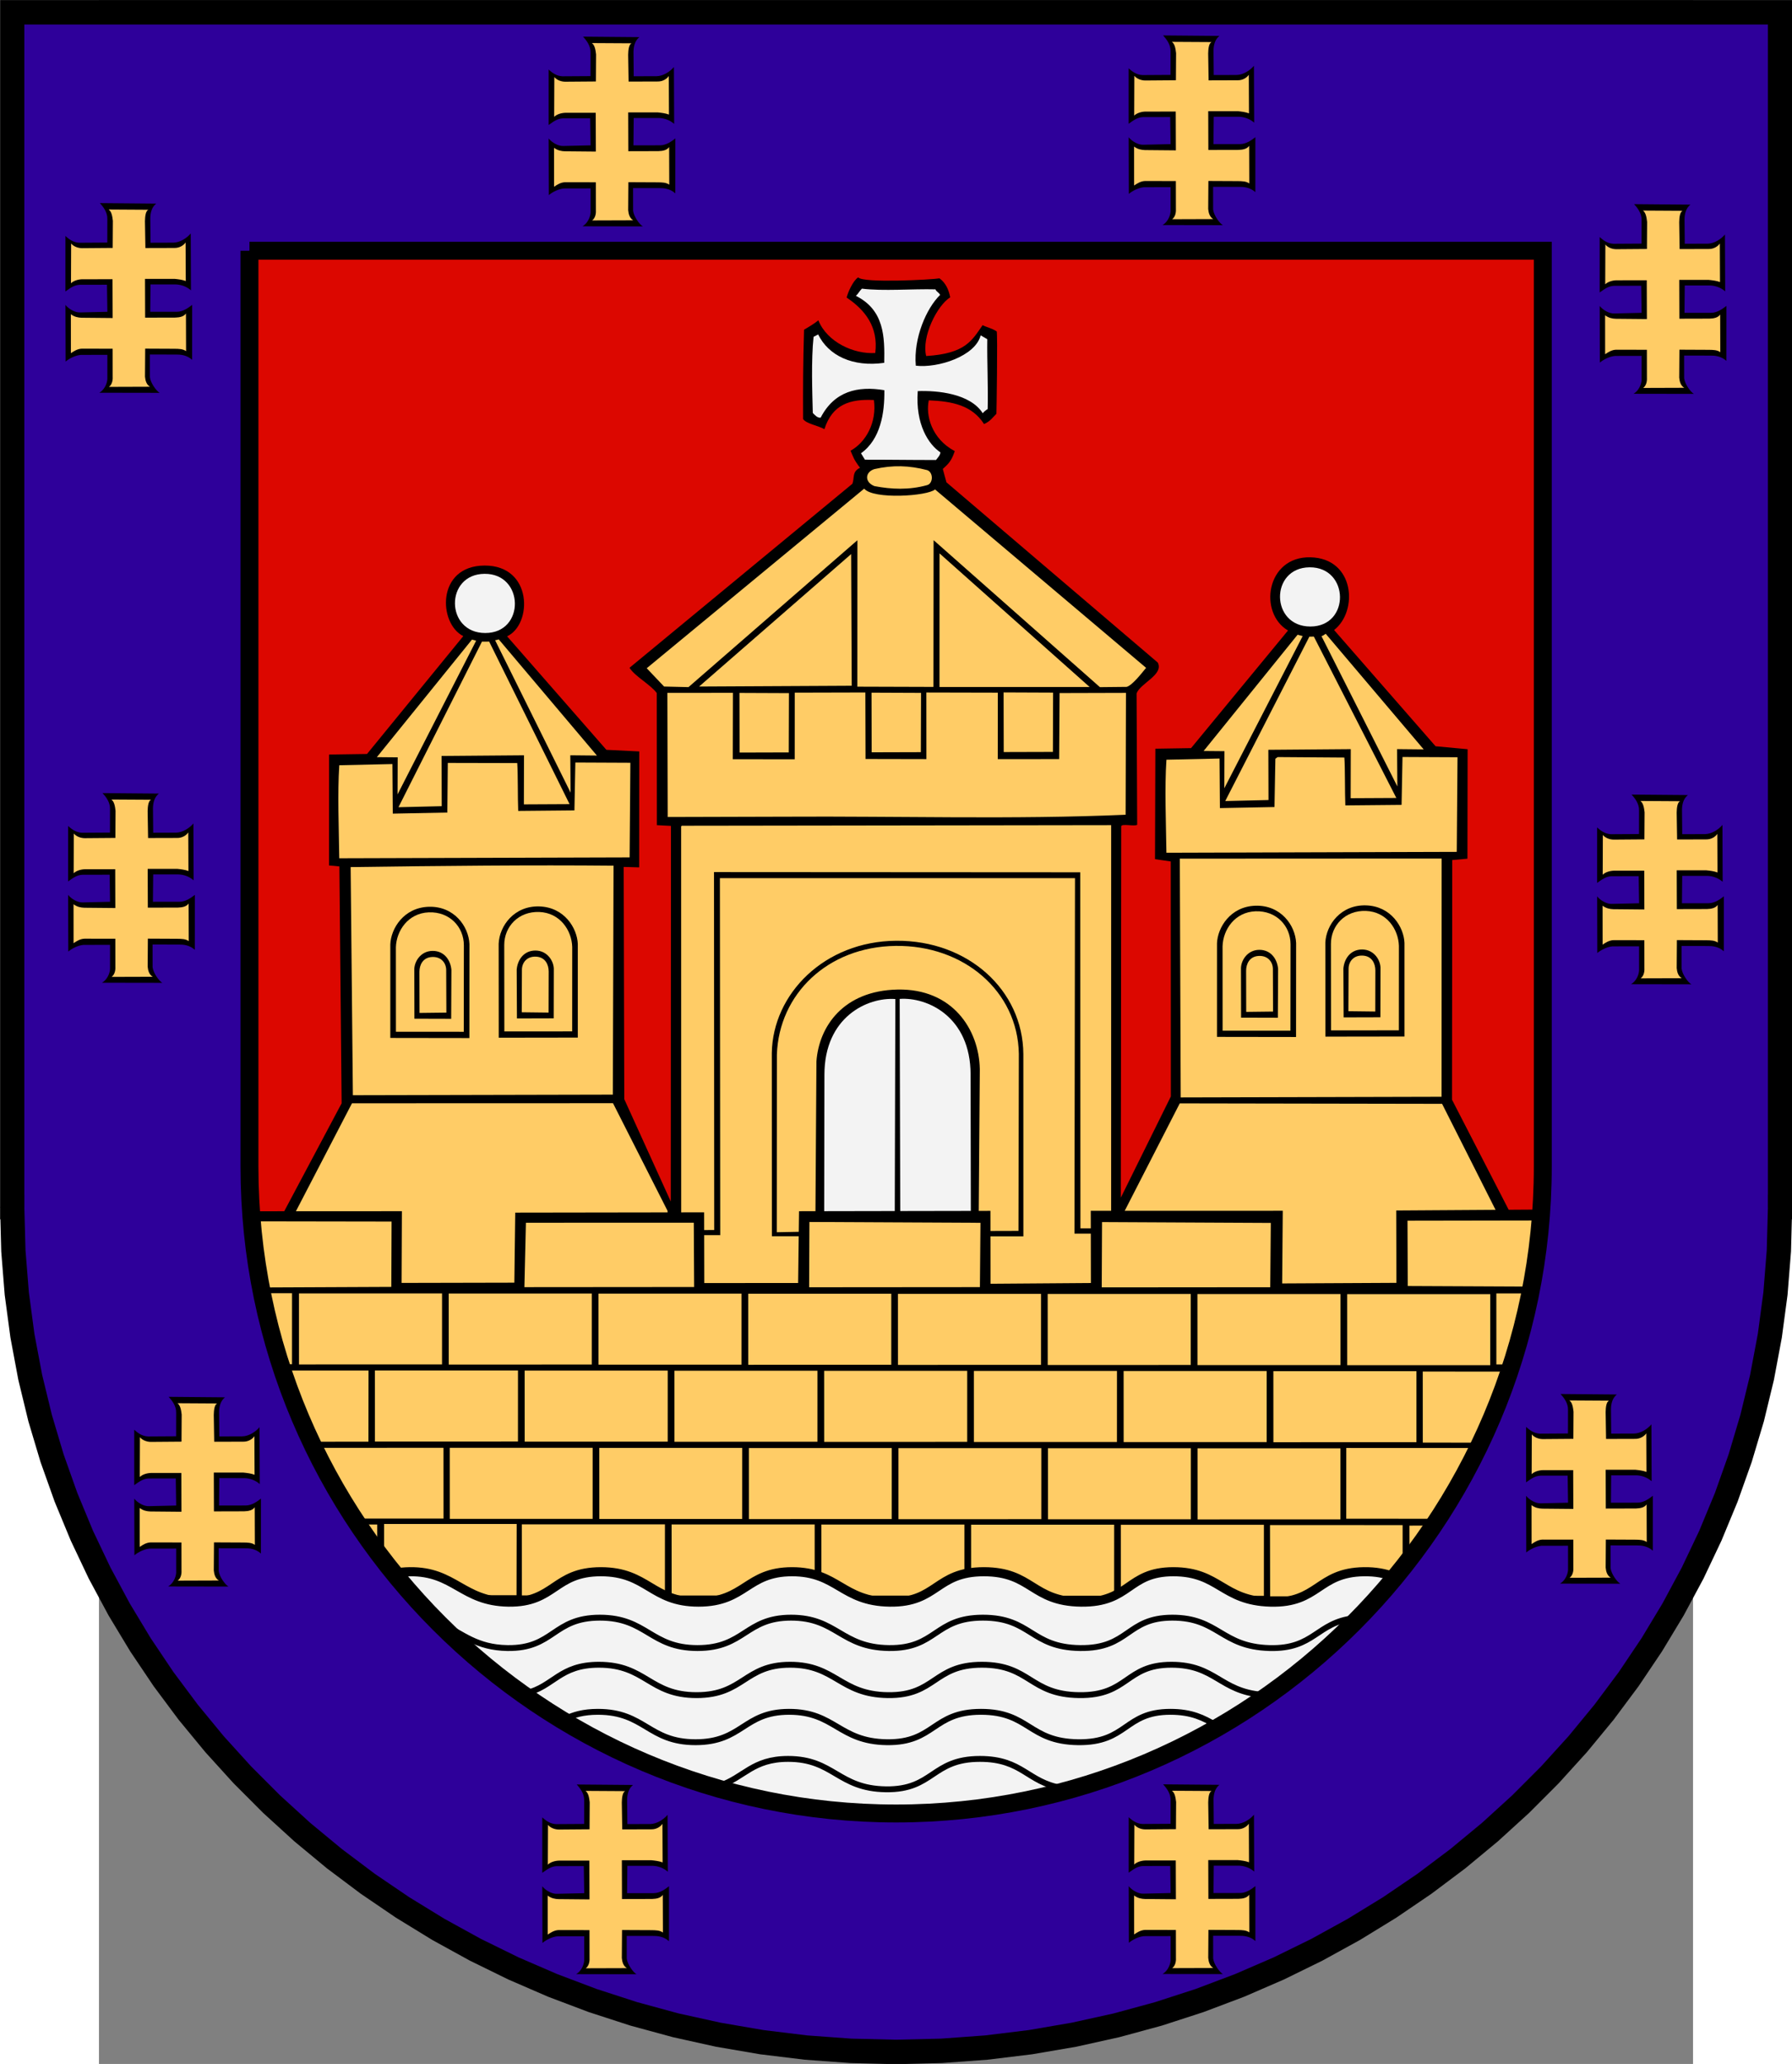 <?xml version="1.0" encoding="UTF-8" standalone="no"?>
<!-- Creator: CorelDRAW -->
<svg
   xmlns:dc="http://purl.org/dc/elements/1.1/"
   xmlns:cc="http://web.resource.org/cc/"
   xmlns:rdf="http://www.w3.org/1999/02/22-rdf-syntax-ns#"
   xmlns:svg="http://www.w3.org/2000/svg"
   xmlns="http://www.w3.org/2000/svg"
   xmlns:sodipodi="http://sodipodi.sourceforge.net/DTD/sodipodi-0.dtd"
   xmlns:inkscape="http://www.inkscape.org/namespaces/inkscape"
   xml:space="preserve"
   width="744"
   height="856.465"
   style="shape-rendering:geometricPrecision; text-rendering:geometricPrecision; image-rendering:optimizeQuality; fill-rule:evenodd; clip-rule:evenodd"
   viewBox="0 0 215.9 279.4"
   id="svg2"
   sodipodi:version="0.32"
   inkscape:version="0.45.1"
   sodipodi:docname="LIT okręg kłajpedzki COA.svg"
   inkscape:output_extension="org.inkscape.output.svg.inkscape"
   sodipodi:docbase="C:\Users\Mistrz\Desktop"
   version="1.0"><rect x="0" y="0" width="215.9" height="279.4" fill="#808080" stroke="none"/><sodipodi:namedview
   inkscape:window-height="575"
   inkscape:window-width="867"
   inkscape:pageshadow="2"
   inkscape:pageopacity="0.0"
   guidetolerance="10.0"
   gridtolerance="10.0"
   objecttolerance="10.0"
   borderopacity="1.0"
   bordercolor="#666666"
   pagecolor="#ffffff"
   id="base"
   inkscape:zoom="0.38080808"
   inkscape:cx="382.5"
   inkscape:cy="495"
   inkscape:window-x="69"
   inkscape:window-y="69"
   inkscape:current-layer="svg2" />
 <defs
   id="defs4">
  <style
   type="text/css"
   id="style6">
   
    .str0 {stroke:black;stroke-width:0.065}
    .str2 {stroke:black;stroke-width:0.512}
    .str1 {stroke:black;stroke-width:0.793}
    .str3 {stroke:black;stroke-width:1.561}
    .fil6 {fill:none}
    .fil0 {fill:#2E009A}
    .fil4 {fill:#DC0700}
    .fil5 {fill:#F3F3F3}
    .fil3 {fill:#FFCC66}
    .fil2 {fill:black}
    .fil1 {fill:black;fill-rule:nonzero}
   
  </style>
 </defs>
 <g
   id="Layer_x0020_1"
   transform="matrix(1.555,0,0,1.555,-64.402,-69.167)">
  <g
   id="_75289152">
   <g
   id="g11">
    <g
   id="g13">
     <path
   id="_75617888"
   class="fil0"
   d="M 33.859,45.551 L 187.837,45.551 L 187.837,149.565 L 187.836,149.565 C 187.836,149.577 187.837,149.589 187.837,149.602 C 187.837,190.092 153.252,223.115 110.848,223.115 C 68.444,223.115 33.859,190.092 33.859,149.602 C 33.859,149.589 33.859,149.577 33.859,149.565 L 33.859,149.565 L 33.859,45.551 L 33.859,45.551 z "
   style="fill:#2e009a" />
     <path
   id="_756178881"
   class="fil1"
   d="M 188.894,45.551 L 187.837,46.617 L 33.859,46.617 L 33.859,44.485 L 187.837,44.485 L 188.894,45.551 L 188.894,45.551 z M 187.837,44.485 L 188.894,44.485 L 188.894,45.551 L 187.837,44.485 z M 187.837,150.631 L 186.781,149.565 L 186.781,45.551 L 188.894,45.551 L 188.894,149.565 L 187.837,150.631 z M 188.894,149.565 L 188.894,150.631 L 187.837,150.631 L 188.894,149.565 z M 186.776,149.565 L 187.837,148.498 L 187.837,148.498 L 187.837,150.631 L 187.837,150.631 L 186.776,149.565 L 186.776,149.565 z M 186.776,149.565 L 186.776,148.498 L 187.837,148.498 L 186.776,149.565 z M 188.894,149.601 L 186.781,149.601 L 186.777,149.601 L 186.777,149.6 L 186.777,149.599 L 186.777,149.598 L 186.777,149.597 L 186.777,149.596 L 186.781,149.644 L 186.781,149.643 L 186.776,149.592 L 186.776,149.591 L 186.776,149.59 L 186.781,149.639 L 186.781,149.637 L 186.776,149.586 L 186.776,149.585 L 186.776,149.584 L 186.781,149.633 L 186.78,149.632 L 186.776,149.581 L 186.776,149.579 L 186.78,149.628 L 186.78,149.627 L 186.776,149.576 L 186.776,149.575 L 186.776,149.574 L 186.78,149.623 L 186.78,149.621 L 186.776,149.57 L 186.776,149.569 L 186.776,149.568 L 186.776,149.567 L 186.776,149.566 L 186.776,149.565 L 188.898,149.565 L 188.898,149.566 L 188.898,149.567 L 188.898,149.568 L 188.898,149.569 L 188.898,149.57 L 188.893,149.522 L 188.894,149.523 L 188.898,149.574 L 188.898,149.575 L 188.898,149.576 L 188.894,149.527 L 188.894,149.528 L 188.898,149.579 L 188.898,149.581 L 188.894,149.532 L 188.894,149.533 L 188.898,149.584 L 188.898,149.585 L 188.898,149.586 L 188.894,149.537 L 188.894,149.539 L 188.898,149.59 L 188.898,149.591 L 188.898,149.592 L 188.894,149.543 L 188.894,149.544 L 188.898,149.596 L 188.898,149.597 L 188.898,149.598 L 188.898,149.599 L 188.898,149.6 L 188.898,149.601 L 188.894,149.601 z M 188.898,149.601 L 188.896,149.601 L 188.894,149.601 L 188.898,149.601 L 188.898,149.601 z M 110.848,224.181 L 110.848,222.049 L 110.848,222.049 L 114.75,221.957 L 118.602,221.676 L 122.397,221.212 L 126.128,220.571 L 129.802,219.761 L 133.401,218.78 L 136.925,217.638 L 140.374,216.335 L 143.737,214.881 L 147.01,213.275 L 150.188,211.526 L 153.271,209.636 L 156.249,207.612 L 159.118,205.455 L 161.876,203.175 L 164.515,200.771 L 167.034,198.249 L 169.42,195.621 L 171.675,192.88 L 173.796,190.039 L 175.774,187.097 L 177.602,184.064 L 179.281,180.941 L 180.805,177.736 L 182.167,174.45 L 183.359,171.092 L 184.383,167.658 L 185.233,164.16 L 185.903,160.605 L 186.386,156.987 L 186.68,153.321 L 186.781,149.601 L 188.894,149.601 L 188.793,153.429 L 188.491,157.212 L 187.992,160.938 L 187.304,164.61 L 186.43,168.216 L 185.373,171.75 L 184.139,175.217 L 182.736,178.603 L 181.17,181.907 L 179.442,185.122 L 177.555,188.246 L 175.52,191.271 L 173.341,194.196 L 171.019,197.012 L 168.559,199.724 L 165.974,202.312 L 163.26,204.783 L 160.427,207.13 L 157.476,209.344 L 154.415,211.426 L 151.249,213.367 L 147.979,215.165 L 144.615,216.813 L 141.161,218.309 L 137.621,219.645 L 133.998,220.821 L 130.299,221.827 L 126.534,222.662 L 122.695,223.319 L 118.8,223.792 L 114.85,224.081 L 110.848,224.181 L 110.848,224.181 L 110.848,224.181 z M 110.848,224.181 L 110.848,224.181 L 110.848,224.181 L 110.848,224.181 z M 32.798,149.601 L 34.92,149.601 L 34.916,149.601 L 35.016,153.321 L 35.31,156.987 L 35.793,160.605 L 36.464,164.16 L 37.314,167.658 L 38.337,171.092 L 39.53,174.45 L 40.891,177.736 L 42.416,180.941 L 44.094,184.064 L 45.923,187.097 L 47.9,190.039 L 50.021,192.88 L 52.277,195.621 L 54.662,198.249 L 57.181,200.771 L 59.82,203.175 L 62.579,205.455 L 65.447,207.612 L 68.426,209.636 L 71.508,211.526 L 74.687,213.275 L 77.96,214.881 L 81.323,216.335 L 84.771,217.638 L 88.295,218.78 L 91.895,219.761 L 95.569,220.571 L 99.299,221.212 L 103.095,221.676 L 106.946,221.957 L 110.848,222.049 L 110.848,224.181 L 106.847,224.081 L 102.896,223.792 L 99.001,223.319 L 95.162,222.662 L 91.397,221.827 L 87.699,220.821 L 84.075,219.645 L 80.536,218.309 L 77.082,216.813 L 73.717,215.165 L 70.448,213.367 L 67.282,211.426 L 64.221,209.344 L 61.269,207.13 L 58.436,204.783 L 55.723,202.312 L 53.138,199.724 L 50.677,197.012 L 48.355,194.196 L 46.176,191.271 L 44.141,188.246 L 42.255,185.122 L 40.526,181.907 L 38.96,178.603 L 37.558,175.217 L 36.323,171.75 L 35.267,168.216 L 34.392,164.61 L 33.705,160.938 L 33.205,157.212 L 32.903,153.429 L 32.803,149.601 L 32.798,149.601 L 32.798,149.601 z M 32.803,149.601 L 32.8,149.601 L 32.798,149.601 L 32.803,149.601 z M 33.86,150.631 L 33.86,148.498 L 34.92,149.565 L 34.92,149.566 L 34.92,149.567 L 34.92,149.568 L 34.92,149.569 L 34.92,149.57 L 34.916,149.621 L 34.916,149.623 L 34.92,149.574 L 34.92,149.575 L 34.92,149.576 L 34.916,149.627 L 34.916,149.628 L 34.92,149.579 L 34.92,149.581 L 34.916,149.632 L 34.916,149.633 L 34.92,149.584 L 34.92,149.585 L 34.92,149.586 L 34.916,149.637 L 34.916,149.639 L 34.92,149.59 L 34.92,149.591 L 34.92,149.592 L 34.916,149.643 L 34.916,149.644 L 34.92,149.596 L 34.92,149.597 L 34.92,149.598 L 34.92,149.599 L 34.92,149.6 L 34.92,149.601 L 32.798,149.601 L 32.798,149.6 L 32.798,149.599 L 32.798,149.598 L 32.798,149.597 L 32.798,149.596 L 32.803,149.544 L 32.803,149.543 L 32.798,149.592 L 32.798,149.591 L 32.798,149.59 L 32.803,149.539 L 32.803,149.537 L 32.798,149.586 L 32.798,149.585 L 32.798,149.584 L 32.803,149.533 L 32.803,149.532 L 32.799,149.581 L 32.799,149.579 L 32.803,149.528 L 32.803,149.527 L 32.799,149.576 L 32.799,149.575 L 32.799,149.574 L 32.803,149.523 L 32.803,149.522 L 32.799,149.57 L 32.799,149.569 L 32.799,149.568 L 32.799,149.567 L 32.799,149.566 L 32.799,149.565 L 33.86,150.631 L 33.86,150.631 z M 33.86,148.498 L 34.92,148.498 L 34.92,149.565 L 33.86,148.498 z M 32.803,149.565 L 33.859,148.498 L 33.86,148.498 L 33.86,150.631 L 33.859,150.631 L 32.803,149.565 L 32.803,149.565 z M 33.859,150.631 L 32.803,150.631 L 32.803,149.565 L 33.859,150.631 z M 33.859,44.485 L 34.916,45.551 L 34.916,149.565 L 32.803,149.565 L 32.803,45.551 L 33.859,44.485 L 33.859,44.485 z M 32.803,45.551 L 32.803,44.485 L 33.859,44.485 L 32.803,45.551 z "
   style="fill:#000000;fill-rule:nonzero" />
    </g>
    <g
   id="g17">
     <path
   id="_75617816"
   class="fil2"
   d="M 46.398,62.205 C 45.997,62.528 45.892,63.023 45.886,63.488 L 45.906,65.611 L 47.905,65.604 C 48.456,65.598 49.073,65.212 49.408,64.804 L 49.427,69.756 C 49.049,69.422 48.569,69.255 48.096,69.242 L 45.905,69.241 L 45.881,71.624 L 48.195,71.622 C 48.76,71.623 49.252,71.238 49.533,71.021 L 49.529,75.804 C 49.061,75.376 48.493,75.343 48.147,75.347 L 45.85,75.343 L 45.852,77.317 C 45.907,77.824 46.414,78.52 46.703,78.681 L 41.446,78.672 C 41.854,78.437 42.123,77.919 42.147,77.475 L 42.147,75.371 L 39.823,75.377 C 39.352,75.424 38.846,75.674 38.51,75.956 L 38.496,71.026 C 38.786,71.389 39.338,71.701 39.772,71.679 L 42.148,71.625 L 42.112,69.268 L 39.753,69.271 C 39.247,69.293 38.925,69.549 38.494,69.853 L 38.495,65.023 C 38.929,65.429 39.336,65.649 39.907,65.612 L 42.141,65.597 L 42.145,63.55 C 42.162,62.97 41.804,62.5 41.492,62.162 L 46.398,62.205 L 46.398,62.205 z "
   style="fill:#000000" />
     <path
   id="_75617744"
   class="fil3"
   d="M 45.46,66.073 L 47.98,66.066 C 48.437,66.077 48.795,65.834 48.96,65.587 L 48.976,68.946 C 48.68,68.83 48.305,68.787 48.003,68.757 L 45.426,68.757 L 45.437,72.135 L 48.061,72.128 C 48.465,72.116 48.809,72.036 48.991,71.772 L 49.002,75.05 C 48.73,74.852 48.387,74.849 47.996,74.844 L 45.441,74.832 L 45.424,77.269 C 45.455,77.615 45.551,77.965 45.864,78.15 L 42.284,78.162 C 42.542,77.97 42.63,77.606 42.61,77.29 L 42.607,74.84 L 39.924,74.835 C 39.539,74.847 39.224,75.057 38.971,75.228 L 38.968,71.837 C 39.28,72.073 39.604,72.132 39.906,72.142 L 42.608,72.167 L 42.596,68.789 L 39.937,68.791 C 39.577,68.804 39.2,68.925 38.978,69.141 L 38.991,65.679 C 39.199,65.93 39.56,66.079 39.934,66.085 L 42.611,66.064 L 42.626,63.705 C 42.579,63.289 42.51,62.901 42.263,62.72 L 45.714,62.741 C 45.483,62.847 45.43,63.317 45.421,63.73 L 45.46,66.073 L 45.46,66.073 z "
   style="fill:#ffcc66" />
    </g>
    <g
   id="g21">
     <path
   id="_75539008"
   class="fil2"
   d="M 52.39,166.126 C 51.989,166.449 51.885,166.944 51.878,167.409 L 51.898,169.532 L 53.898,169.525 C 54.449,169.519 55.065,169.133 55.4,168.725 L 55.42,173.677 C 55.041,173.344 54.562,173.177 54.089,173.163 L 51.897,173.162 L 51.874,175.546 L 54.187,175.543 C 54.752,175.545 55.244,175.159 55.525,174.942 L 55.522,179.725 C 55.053,179.298 54.485,179.264 54.139,179.268 L 51.843,179.264 L 51.845,181.238 C 51.9,181.745 52.407,182.441 52.696,182.602 L 47.438,182.593 C 47.847,182.358 48.115,181.84 48.14,181.397 L 48.139,179.293 L 45.816,179.298 C 45.344,179.345 44.839,179.596 44.502,179.877 L 44.489,174.948 C 44.779,175.311 45.33,175.623 45.764,175.601 L 48.14,175.546 L 48.105,173.19 L 45.746,173.192 C 45.24,173.215 44.918,173.47 44.487,173.774 L 44.487,168.945 C 44.922,169.35 45.328,169.57 45.9,169.533 L 48.133,169.519 L 48.138,167.472 C 48.154,166.891 47.797,166.422 47.484,166.084 L 52.39,166.126 L 52.39,166.126 z "
   style="fill:#000000" />
     <path
   id="_75538936"
   class="fil3"
   d="M 51.452,169.995 L 53.973,169.988 C 54.43,169.999 54.788,169.756 54.953,169.509 L 54.968,172.868 C 54.673,172.752 54.298,172.709 53.995,172.679 L 51.418,172.679 L 51.429,176.057 L 54.053,176.05 C 54.457,176.038 54.801,175.958 54.983,175.694 L 54.994,178.972 C 54.722,178.774 54.379,178.772 53.989,178.766 L 51.433,178.754 L 51.416,181.191 C 51.448,181.537 51.544,181.887 51.856,182.072 L 48.276,182.084 C 48.535,181.892 48.622,181.528 48.603,181.212 L 48.599,178.762 L 45.916,178.758 C 45.532,178.769 45.217,178.979 44.963,179.15 L 44.961,175.76 C 45.273,175.995 45.597,176.054 45.899,176.064 L 48.6,176.089 L 48.589,172.711 L 45.929,172.713 C 45.57,172.726 45.193,172.847 44.971,173.063 L 44.984,169.601 C 45.191,169.852 45.553,170.001 45.926,170.007 L 48.604,169.986 L 48.619,167.627 C 48.571,167.212 48.503,166.824 48.255,166.642 L 51.707,166.663 C 51.476,166.769 51.423,167.239 51.414,167.653 L 51.452,169.995 L 51.452,169.995 z "
   style="fill:#ffcc66" />
    </g>
    <g
   id="g25">
     <path
   id="_75538840"
   class="fil2"
   d="M 88.484,47.714 C 88.083,48.037 87.979,48.532 87.972,48.998 L 87.992,51.12 L 89.992,51.113 C 90.543,51.108 91.159,50.722 91.494,50.313 L 91.514,55.265 C 91.135,54.932 90.656,54.765 90.183,54.752 L 87.991,54.751 L 87.968,57.134 L 90.281,57.131 C 90.846,57.133 91.338,56.747 91.619,56.53 L 91.615,61.313 C 91.147,60.886 90.579,60.853 90.233,60.856 L 87.936,60.853 L 87.939,62.827 C 87.994,63.333 88.501,64.03 88.79,64.19 L 83.532,64.181 C 83.941,63.946 84.209,63.428 84.234,62.985 L 84.233,60.881 L 81.91,60.886 C 81.438,60.933 80.933,61.184 80.596,61.465 L 80.582,56.536 C 80.873,56.899 81.424,57.211 81.858,57.189 L 84.234,57.134 L 84.199,54.778 L 81.84,54.781 C 81.334,54.803 81.012,55.058 80.581,55.362 L 80.581,50.533 C 81.016,50.938 81.422,51.158 81.994,51.121 L 84.227,51.107 L 84.231,49.06 C 84.249,48.48 83.891,48.01 83.578,47.672 L 88.484,47.714 L 88.484,47.714 z "
   style="fill:#000000" />
     <path
   id="_75538768"
   class="fil3"
   d="M 87.546,51.583 L 90.067,51.575 C 90.524,51.587 90.882,51.343 91.047,51.096 L 91.062,54.455 C 90.767,54.339 90.391,54.297 90.089,54.267 L 87.512,54.266 L 87.523,57.644 L 90.147,57.637 C 90.551,57.626 90.895,57.546 91.077,57.282 L 91.088,60.559 C 90.816,60.361 90.473,60.359 90.083,60.354 L 87.527,60.342 L 87.51,62.779 C 87.542,63.124 87.638,63.474 87.95,63.66 L 84.37,63.672 C 84.629,63.48 84.716,63.116 84.697,62.8 L 84.694,60.35 L 82.01,60.345 C 81.626,60.356 81.311,60.567 81.057,60.737 L 81.055,57.347 C 81.367,57.583 81.691,57.642 81.993,57.651 L 84.694,57.676 L 84.683,54.299 L 82.023,54.301 C 81.664,54.314 81.287,54.435 81.064,54.651 L 81.078,51.188 C 81.285,51.44 81.647,51.589 82.02,51.594 L 84.698,51.573 L 84.713,49.215 C 84.665,48.799 84.597,48.411 84.349,48.23 L 87.801,48.25 C 87.57,48.357 87.517,48.827 87.508,49.24 L 87.546,51.583 L 87.546,51.583 z "
   style="fill:#ffcc66" />
    </g>
    <g
   id="g29">
     <path
   id="_75538672"
   class="fil2"
   d="M 139.004,47.607 C 138.603,47.93 138.499,48.425 138.492,48.891 L 138.512,51.013 L 140.512,51.007 C 141.063,51.001 141.679,50.615 142.014,50.206 L 142.034,55.158 C 141.655,54.825 141.176,54.658 140.703,54.645 L 138.511,54.644 L 138.488,57.027 L 140.801,57.025 C 141.366,57.026 141.858,56.641 142.139,56.423 L 142.136,61.206 C 141.667,60.779 141.099,60.746 140.753,60.75 L 138.457,60.746 L 138.459,62.72 C 138.514,63.227 139.021,63.923 139.31,64.084 L 134.052,64.075 C 134.461,63.839 134.729,63.321 134.754,62.878 L 134.753,60.774 L 132.43,60.78 C 131.958,60.826 131.453,61.077 131.116,61.358 L 131.103,56.429 C 131.393,56.792 131.944,57.104 132.378,57.082 L 134.754,57.027 L 134.719,54.671 L 132.36,54.674 C 131.854,54.696 131.532,54.951 131.101,55.255 L 131.101,50.426 C 131.536,50.831 131.942,51.052 132.514,51.014 L 134.747,51 L 134.751,48.953 C 134.769,48.373 134.411,47.903 134.098,47.565 L 139.004,47.607 L 139.004,47.607 z "
   style="fill:#000000" />
     <path
   id="_75538600"
   class="fil3"
   d="M 138.066,51.476 L 140.586,51.468 C 141.043,51.48 141.401,51.236 141.567,50.99 L 141.582,54.349 C 141.287,54.233 140.911,54.19 140.609,54.16 L 138.032,54.16 L 138.043,57.537 L 140.667,57.531 C 141.071,57.519 141.415,57.439 141.597,57.175 L 141.608,60.453 C 141.336,60.255 140.993,60.252 140.603,60.247 L 138.047,60.235 L 138.03,62.672 C 138.062,63.018 138.158,63.367 138.47,63.553 L 134.89,63.565 C 135.149,63.373 135.236,63.009 135.217,62.693 L 135.213,60.243 L 132.53,60.238 C 132.146,60.249 131.831,60.46 131.577,60.63 L 131.575,57.24 C 131.887,57.476 132.211,57.535 132.513,57.545 L 135.214,57.57 L 135.203,54.192 L 132.543,54.194 C 132.184,54.207 131.806,54.328 131.584,54.544 L 131.597,51.082 C 131.805,51.333 132.167,51.482 132.54,51.487 L 135.218,51.466 L 135.233,49.108 C 135.185,48.692 135.117,48.304 134.869,48.123 L 138.321,48.143 C 138.089,48.25 138.037,48.72 138.028,49.133 L 138.066,51.476 L 138.066,51.476 z "
   style="fill:#ffcc66" />
    </g>
    <g
   id="g33">
     <path
   id="_75538504"
   class="fil2"
   d="M 87.931,199.874 C 87.53,200.197 87.426,200.692 87.419,201.157 L 87.439,203.28 L 89.439,203.273 C 89.99,203.267 90.606,202.881 90.941,202.473 L 90.961,207.425 C 90.582,207.092 90.103,206.925 89.63,206.911 L 87.438,206.911 L 87.415,209.294 L 89.728,209.291 C 90.293,209.293 90.785,208.907 91.066,208.69 L 91.062,213.473 C 90.594,213.046 90.026,213.012 89.68,213.016 L 87.383,213.012 L 87.386,214.986 C 87.441,215.493 87.948,216.189 88.237,216.35 L 82.979,216.341 C 83.388,216.106 83.656,215.588 83.681,215.144 L 83.68,213.041 L 81.357,213.046 C 80.885,213.093 80.38,213.344 80.043,213.625 L 80.029,208.696 C 80.319,209.059 80.871,209.37 81.305,209.349 L 83.681,209.294 L 83.646,206.938 L 81.287,206.94 C 80.781,206.963 80.459,207.218 80.028,207.522 L 80.028,202.693 C 80.463,203.098 80.869,203.318 81.441,203.281 L 83.674,203.267 L 83.678,201.22 C 83.695,200.639 83.338,200.169 83.025,199.832 L 87.931,199.874 L 87.931,199.874 z "
   style="fill:#000000" />
     <path
   id="_75538432"
   class="fil3"
   d="M 86.993,203.742 L 89.513,203.735 C 89.971,203.746 90.329,203.503 90.494,203.256 L 90.509,206.615 C 90.214,206.499 89.838,206.456 89.536,206.427 L 86.959,206.426 L 86.97,209.804 L 89.594,209.797 C 89.998,209.785 90.342,209.706 90.524,209.441 L 90.535,212.719 C 90.263,212.521 89.92,212.519 89.53,212.513 L 86.974,212.501 L 86.957,214.938 C 86.989,215.284 87.085,215.634 87.397,215.82 L 83.817,215.831 C 84.076,215.639 84.163,215.275 84.144,214.959 L 84.14,212.509 L 81.457,212.505 C 81.073,212.516 80.758,212.726 80.504,212.897 L 80.502,209.506 C 80.814,209.743 81.138,209.801 81.44,209.811 L 84.141,209.836 L 84.13,206.458 L 81.47,206.46 C 81.111,206.473 80.734,206.594 80.511,206.81 L 80.525,203.348 C 80.732,203.599 81.094,203.748 81.467,203.754 L 84.145,203.733 L 84.16,201.374 C 84.112,200.959 84.044,200.571 83.796,200.389 L 87.248,200.41 C 87.017,200.517 86.964,200.986 86.955,201.4 L 86.993,203.742 L 86.993,203.742 z "
   style="fill:#ffcc66" />
    </g>
    <g
   id="g37">
     <path
   id="_75538336"
   class="fil2"
   d="M 139.007,199.861 C 138.607,200.184 138.502,200.679 138.495,201.144 L 138.515,203.267 L 140.515,203.26 C 141.066,203.254 141.682,202.869 142.017,202.46 L 142.037,207.412 C 141.658,207.079 141.179,206.912 140.706,206.898 L 138.514,206.898 L 138.491,209.281 L 140.804,209.278 C 141.369,209.28 141.861,208.894 142.142,208.677 L 142.139,213.46 C 141.67,213.033 141.102,213 140.756,213.003 L 138.46,213 L 138.462,214.973 C 138.517,215.48 139.024,216.176 139.313,216.337 L 134.055,216.328 C 134.464,216.093 134.732,215.575 134.757,215.131 L 134.756,213.028 L 132.433,213.033 C 131.962,213.08 131.456,213.331 131.119,213.612 L 131.106,208.683 C 131.395,209.046 131.947,209.357 132.381,209.336 L 134.757,209.281 L 134.722,206.924 L 132.363,206.928 C 131.857,206.95 131.535,207.205 131.104,207.509 L 131.105,202.68 C 131.539,203.085 131.945,203.305 132.517,203.268 L 134.75,203.254 L 134.755,201.207 C 134.772,200.626 134.414,200.156 134.101,199.819 L 139.007,199.861 L 139.007,199.861 z "
   style="fill:#000000" />
     <path
   id="_75538264"
   class="fil3"
   d="M 138.069,203.73 L 140.589,203.723 C 141.047,203.734 141.405,203.491 141.57,203.244 L 141.585,206.603 C 141.29,206.487 140.914,206.444 140.612,206.414 L 138.035,206.414 L 138.046,209.792 L 140.67,209.785 C 141.074,209.773 141.418,209.693 141.6,209.429 L 141.611,212.707 C 141.339,212.509 140.996,212.506 140.606,212.501 L 138.05,212.489 L 138.033,214.926 C 138.065,215.272 138.161,215.622 138.473,215.808 L 134.893,215.819 C 135.152,215.627 135.239,215.263 135.22,214.947 L 135.216,212.497 L 132.533,212.493 C 132.149,212.504 131.833,212.714 131.58,212.885 L 131.577,209.494 C 131.89,209.73 132.214,209.789 132.516,209.799 L 135.217,209.824 L 135.206,206.446 L 132.546,206.448 C 132.186,206.461 131.81,206.582 131.587,206.798 L 131.601,203.336 C 131.808,203.587 132.169,203.736 132.543,203.742 L 135.221,203.721 L 135.236,201.362 C 135.188,200.947 135.12,200.559 134.872,200.377 L 138.324,200.398 C 138.093,200.504 138.04,200.974 138.031,201.388 L 138.069,203.73 L 138.069,203.73 z "
   style="fill:#ffcc66" />
    </g>
    <g
   id="g41">
     <path
   id="_75538168"
   class="fil2"
   d="M 173.623,165.88 C 173.222,166.203 173.118,166.698 173.111,167.163 L 173.131,169.286 L 175.131,169.279 C 175.682,169.273 176.298,168.887 176.633,168.479 L 176.653,173.431 C 176.274,173.098 175.795,172.931 175.322,172.917 L 173.13,172.917 L 173.107,175.3 L 175.42,175.297 C 175.985,175.299 176.477,174.913 176.758,174.696 L 176.755,179.479 C 176.286,179.052 175.718,179.018 175.372,179.022 L 173.076,179.018 L 173.078,180.992 C 173.133,181.499 173.639,182.195 173.929,182.356 L 168.671,182.347 C 169.08,182.112 169.348,181.594 169.373,181.15 L 169.372,179.047 L 167.049,179.052 C 166.577,179.099 166.072,179.35 165.735,179.631 L 165.721,174.702 C 166.012,175.065 166.563,175.376 166.997,175.355 L 169.373,175.3 L 169.338,172.943 L 166.979,172.946 C 166.473,172.969 166.151,173.224 165.72,173.528 L 165.72,168.699 C 166.155,169.104 166.561,169.324 167.133,169.287 L 169.366,169.273 L 169.37,167.226 C 169.387,166.645 169.03,166.175 168.717,165.838 L 173.623,165.88 L 173.623,165.88 z "
   style="fill:#000000" />
     <path
   id="_75538096"
   class="fil3"
   d="M 172.685,169.748 L 175.205,169.741 C 175.662,169.752 176.02,169.509 176.186,169.262 L 176.201,172.621 C 175.906,172.505 175.53,172.462 175.228,172.432 L 172.651,172.432 L 172.662,175.81 L 175.286,175.803 C 175.69,175.791 176.034,175.712 176.216,175.447 L 176.227,178.725 C 175.955,178.527 175.612,178.524 175.222,178.519 L 172.666,178.507 L 172.649,180.944 C 172.681,181.29 172.777,181.64 173.089,181.826 L 169.509,181.837 C 169.768,181.645 169.855,181.281 169.835,180.965 L 169.832,178.515 L 167.149,178.511 C 166.764,178.522 166.45,178.732 166.196,178.903 L 166.193,175.512 C 166.506,175.749 166.829,175.807 167.132,175.817 L 169.833,175.842 L 169.822,172.464 L 167.162,172.466 C 166.802,172.479 166.425,172.6 166.203,172.816 L 166.216,169.354 C 166.424,169.605 166.786,169.754 167.159,169.76 L 169.837,169.739 L 169.851,167.38 C 169.804,166.965 169.736,166.577 169.488,166.395 L 172.94,166.416 C 172.708,166.522 172.656,166.992 172.647,167.406 L 172.685,169.748 L 172.685,169.748 z "
   style="fill:#ffcc66" />
    </g>
    <g
   id="g45">
     <path
   id="_75538000"
   class="fil2"
   d="M 46.63,113.567 C 46.23,113.89 46.126,114.385 46.119,114.85 L 46.139,116.973 L 48.138,116.966 C 48.689,116.96 49.306,116.575 49.641,116.166 L 49.66,121.118 C 49.282,120.785 48.802,120.618 48.329,120.604 L 46.138,120.603 L 46.114,122.987 L 48.428,122.984 C 48.993,122.986 49.485,122.6 49.766,122.383 L 49.762,127.166 C 49.294,126.739 48.726,126.706 48.38,126.709 L 46.083,126.706 L 46.086,128.679 C 46.141,129.186 46.647,129.882 46.936,130.043 L 41.679,130.034 C 42.087,129.799 42.355,129.281 42.38,128.838 L 42.38,126.734 L 40.056,126.739 C 39.585,126.786 39.079,127.037 38.743,127.318 L 38.729,122.389 C 39.019,122.752 39.571,123.064 40.005,123.042 L 42.381,122.987 L 42.345,120.63 L 39.986,120.633 C 39.48,120.656 39.158,120.911 38.727,121.215 L 38.728,116.386 C 39.163,116.791 39.569,117.011 40.14,116.974 L 42.374,116.96 L 42.378,114.913 C 42.395,114.332 42.038,113.862 41.724,113.525 L 46.63,113.567 L 46.63,113.567 z "
   style="fill:#000000" />
     <path
   id="_75537928"
   class="fil3"
   d="M 45.693,117.436 L 48.213,117.429 C 48.67,117.44 49.028,117.197 49.194,116.95 L 49.209,120.309 C 48.913,120.193 48.538,120.15 48.236,120.12 L 45.659,120.12 L 45.67,123.498 L 48.294,123.491 C 48.698,123.479 49.042,123.4 49.224,123.135 L 49.235,126.413 C 48.963,126.215 48.62,126.213 48.23,126.207 L 45.673,126.195 L 45.657,128.632 C 45.688,128.978 45.785,129.328 46.097,129.514 L 42.517,129.525 C 42.775,129.333 42.862,128.969 42.843,128.653 L 42.84,126.203 L 40.157,126.199 C 39.772,126.21 39.457,126.42 39.203,126.591 L 39.201,123.201 C 39.513,123.436 39.837,123.495 40.139,123.505 L 42.84,123.53 L 42.83,120.152 L 40.17,120.154 C 39.81,120.167 39.433,120.288 39.211,120.504 L 39.224,117.042 C 39.432,117.293 39.793,117.442 40.167,117.448 L 42.844,117.427 L 42.859,115.068 C 42.812,114.653 42.743,114.265 42.496,114.084 L 45.947,114.104 C 45.716,114.21 45.663,114.68 45.654,115.094 L 45.693,117.436 L 45.693,117.436 z "
   style="fill:#ffcc66" />
    </g>
    <g
   id="g49">
     <path
   id="_75537832"
   class="fil2"
   d="M 179.81,113.695 C 179.41,114.018 179.305,114.513 179.298,114.978 L 179.318,117.101 L 181.318,117.094 C 181.869,117.088 182.485,116.703 182.82,116.294 L 182.84,121.246 C 182.461,120.913 181.982,120.746 181.509,120.732 L 179.317,120.731 L 179.294,123.115 L 181.607,123.112 C 182.172,123.114 182.664,122.728 182.945,122.511 L 182.941,127.294 C 182.473,126.867 181.905,126.834 181.559,126.837 L 179.263,126.834 L 179.265,128.807 C 179.32,129.314 179.827,130.01 180.116,130.171 L 174.858,130.162 C 175.267,129.927 175.535,129.409 175.56,128.965 L 175.559,126.862 L 173.236,126.867 C 172.764,126.914 172.259,127.165 171.922,127.446 L 171.909,122.517 C 172.198,122.88 172.75,123.192 173.184,123.17 L 175.56,123.115 L 175.525,120.758 L 173.166,120.761 C 172.66,120.784 172.338,121.039 171.907,121.343 L 171.907,116.514 C 172.342,116.919 172.748,117.139 173.32,117.102 L 175.553,117.088 L 175.558,115.041 C 175.575,114.46 175.217,113.99 174.904,113.653 L 179.81,113.695 L 179.81,113.695 z "
   style="fill:#000000" />
     <path
   id="_75537760"
   class="fil3"
   d="M 178.873,117.563 L 181.393,117.556 C 181.851,117.567 182.208,117.324 182.374,117.077 L 182.389,120.436 C 182.094,120.32 181.718,120.277 181.416,120.247 L 178.839,120.247 L 178.85,123.625 L 181.474,123.618 C 181.878,123.606 182.222,123.526 182.404,123.262 L 182.415,126.54 C 182.143,126.342 181.8,126.34 181.41,126.335 L 178.854,126.322 L 178.837,128.759 C 178.869,129.105 178.965,129.455 179.277,129.641 L 175.697,129.652 C 175.956,129.46 176.043,129.096 176.024,128.78 L 176.02,126.33 L 173.337,126.326 C 172.952,126.337 172.637,126.547 172.384,126.718 L 172.381,123.328 C 172.694,123.564 173.018,123.622 173.32,123.632 L 176.021,123.657 L 176.01,120.279 L 173.35,120.281 C 172.99,120.294 172.613,120.415 172.391,120.631 L 172.405,117.169 C 172.612,117.42 172.974,117.569 173.347,117.575 L 176.025,117.554 L 176.04,115.195 C 175.992,114.78 175.924,114.392 175.676,114.21 L 179.128,114.231 C 178.897,114.338 178.844,114.807 178.835,115.221 L 178.873,117.563 L 178.873,117.563 z "
   style="fill:#ffcc66" />
    </g>
    <g
   id="g53">
     <path
   id="_75537664"
   class="fil2"
   d="M 180.03,62.295 C 179.63,62.618 179.525,63.113 179.518,63.578 L 179.538,65.701 L 181.538,65.694 C 182.089,65.689 182.705,65.303 183.04,64.894 L 183.06,69.846 C 182.681,69.513 182.202,69.346 181.729,69.332 L 179.537,69.332 L 179.514,71.715 L 181.827,71.712 C 182.392,71.714 182.884,71.328 183.165,71.111 L 183.162,75.894 C 182.693,75.467 182.125,75.434 181.779,75.438 L 179.483,75.434 L 179.485,77.407 C 179.54,77.914 180.047,78.611 180.336,78.771 L 175.078,78.762 C 175.487,78.527 175.755,78.009 175.78,77.566 L 175.779,75.462 L 173.456,75.467 C 172.984,75.514 172.479,75.765 172.142,76.046 L 172.129,71.117 C 172.418,71.48 172.97,71.792 173.404,71.77 L 175.78,71.715 L 175.745,69.359 L 173.386,69.362 C 172.88,69.384 172.558,69.639 172.127,69.943 L 172.127,65.114 C 172.562,65.519 172.968,65.74 173.54,65.702 L 175.773,65.688 L 175.778,63.641 C 175.795,63.061 175.437,62.591 175.124,62.253 L 180.03,62.295 L 180.03,62.295 z "
   style="fill:#000000" />
     <path
   id="_75537592"
   class="fil3"
   d="M 179.092,66.163 L 181.612,66.156 C 182.07,66.168 182.428,65.924 182.593,65.677 L 182.608,69.036 C 182.313,68.92 181.937,68.878 181.635,68.848 L 179.058,68.847 L 179.069,72.225 L 181.693,72.218 C 182.097,72.207 182.441,72.127 182.623,71.863 L 182.634,75.14 C 182.362,74.942 182.019,74.94 181.629,74.935 L 179.073,74.923 L 179.056,77.36 C 179.088,77.705 179.184,78.055 179.496,78.241 L 175.916,78.253 C 176.175,78.061 176.262,77.697 176.243,77.381 L 176.239,74.931 L 173.556,74.926 C 173.172,74.937 172.857,75.148 172.603,75.318 L 172.601,71.928 C 172.913,72.164 173.237,72.223 173.539,72.232 L 176.24,72.257 L 176.229,68.88 L 173.569,68.882 C 173.209,68.895 172.833,69.016 172.61,69.231 L 172.624,65.769 C 172.831,66.02 173.192,66.17 173.566,66.175 L 176.244,66.154 L 176.259,63.796 C 176.211,63.38 176.143,62.992 175.895,62.811 L 179.347,62.831 C 179.115,62.938 179.063,63.408 179.054,63.821 L 179.092,66.163 L 179.092,66.163 z "
   style="fill:#ffcc66" />
    </g>
   </g>
   <g
   id="_75289056">
    <path
   id="_75537472"
   class="fil4 str0"
   d="M 54.523,66.31 L 167.173,66.31 L 167.173,146.003 L 167.173,146.003 C 167.173,146.012 167.173,146.022 167.173,146.031 C 167.173,177.054 141.871,202.356 110.849,202.356 C 79.826,202.356 54.524,177.054 54.524,146.031 C 54.524,146.022 54.524,146.012 54.524,146.003 L 54.524,146.003 L 54.524,66.31 L 54.523,66.31 z "
   style="fill:#dc0700;stroke:#000000;stroke-width:0.065" />
    <g
   id="g59">
     <g
   id="g61">
      <path
   id="_75537400"
   class="fil2"
   d="M 164.36,150.106 C 164.14,153.333 162.25,152.871 162.344,156.156 C 158.764,159.686 154.326,161.429 149.515,162.322 C 139.269,165.196 128.593,166.662 118.341,167.043 C 112.931,167.644 106.692,166.869 101.338,166.943 C 96.866,166.691 91.396,166.207 86.695,165.516 C 81.567,164.914 76.522,163.256 71.591,161.832 C 68.427,160.961 65.66,159.15 62.609,157.985 C 61.354,156.962 59.73,156.673 58.843,155.238 L 57.425,150.166 L 62.551,140.53 L 62.356,119.909 C 62.08,119.881 61.676,119.833 61.455,119.826 L 61.459,110.168 L 64.763,110.119 L 73.148,99.859 C 70.97,98.777 70.79,93.728 75.005,93.716 C 79.219,93.703 79.164,98.86 76.963,99.875 L 85.611,109.757 L 88.473,109.898 L 88.467,119.99 L 87.118,119.952 L 87.17,140.17 L 91.219,149.079 L 91.236,116.379 L 90.009,116.315 L 90,104.813 L 90,104.813 C 89.428,104.052 88.112,103.377 87.626,102.616 L 107.041,86.594 C 107.239,86.037 106.994,85.556 107.705,85.202 C 107.146,84.48 107.1,84.215 106.877,83.718 C 108.208,82.996 109.182,81.252 108.914,79.306 C 106.852,79.206 105.302,79.656 104.601,81.842 C 104.04,81.52 103.033,81.38 102.746,80.962 C 102.735,78.196 102.74,76.207 102.828,73.182 C 103.173,72.986 103.787,72.614 104.074,72.368 C 104.845,74.269 107.157,75.325 109.03,75.213 C 109.318,72.935 108.131,71.453 106.537,70.385 C 106.637,69.959 107.09,68.906 107.546,68.628 C 107.944,69.147 114.007,68.827 114.63,68.713 C 115.189,69.127 115.433,69.734 115.561,70.361 C 114.412,71.077 113.049,73.808 113.466,75.474 C 116.903,75.265 117.45,74.115 118.381,72.789 C 118.761,72.984 119.103,73.019 119.609,73.329 C 119.698,73.53 119.595,80.46 119.584,80.502 C 119.263,80.811 119.061,81.156 118.506,81.396 C 117.471,79.77 115.74,79.412 113.694,79.332 C 113.412,80.616 113.915,82.67 115.955,83.753 C 115.644,84.713 115.299,84.938 114.913,85.306 L 115.23,86.469 L 133.639,102.162 C 134.183,103.216 132.103,103.966 131.792,104.846 L 131.792,104.846 L 131.844,116.284 C 131.605,116.443 130.503,116.158 130.455,116.408 L 130.419,148.744 L 134.776,139.936 L 134.769,119.476 L 133.396,119.275 L 133.427,109.659 L 136.537,109.609 L 144.982,99.369 C 142.392,97.858 143.071,92.907 146.938,92.997 C 150.804,93.086 151.107,97.688 148.995,99.328 L 157.834,109.447 L 160.625,109.704 L 160.61,119.235 L 159.286,119.352 L 159.265,140.215 L 164.36,150.106 L 164.36,150.106 z "
   style="fill:#000000" />
      <path
   id="_75537328"
   class="fil3"
   d="M 161.518,156.1 C 160.923,157.216 159.444,157.954 158.306,158.632 C 153.527,160.845 148.518,162.12 143.281,163.396 C 135.537,164.532 127.112,166.726 118.909,166.484 C 111.194,167.386 102.875,166.411 95.526,166.05 C 94.5,165.906 93.105,165.851 91.964,165.561 C 85.1,165.316 78.06,163.429 71.789,161.275 C 70.391,160.487 69.251,159.933 67.626,159.585 C 64.775,158.244 61.526,157.402 59.327,154.885 L 59.327,154.885 L 58.577,149.912 L 63.453,140.528 L 86.188,140.521 L 90.938,149.89 C 91.15,154.554 90.875,156.352 90.972,160.928 C 91.087,161.045 91.725,161.25 91.896,161.073 C 92.522,160.778 91.893,159.812 92.091,159.371 C 92.119,156.938 92.006,154.497 92.129,152.067 C 92.74,151.976 95.039,152.019 95.527,152.01 L 95.499,120.928 L 126.428,120.928 L 126.381,151.879 L 129.78,151.875 L 129.78,151.875 C 129.786,154.515 129.879,157.096 129.685,159.473 C 130.197,160.259 130.557,159.302 130.722,159.131 L 130.747,149.912 L 135.553,140.536 L 158.401,140.575 L 163.118,149.923 C 162.813,153.385 161.823,152.99 161.518,156.1 L 161.518,156.1 L 161.518,156.1 L 161.518,156.1 z "
   style="fill:#ffcc66" />
      <path
   id="_75537256"
   class="fil3"
   d="M 134.39,118.716 C 134.354,115.959 134.227,113.113 134.392,110.619 L 139.019,110.515 L 139.051,114.831 L 143.803,114.738 L 143.881,110.535 L 143.881,110.535 L 144.08,110.388 L 149.89,110.43 L 149.89,110.43 C 149.959,111.281 149.928,113.492 149.975,114.595 L 154.873,114.549 L 154.954,110.381 L 159.745,110.403 L 159.745,110.403 L 159.68,118.641 L 134.39,118.716 z "
   style="fill:#ffcc66" />
      <path
   id="_75537184"
   class="fil3"
   d="M 62.345,119.197 C 62.31,116.44 62.183,113.594 62.347,111.1 L 66.974,110.996 L 67.006,115.312 L 71.758,115.219 L 71.799,110.898 L 77.846,110.911 L 77.846,110.911 C 77.915,111.762 77.883,113.973 77.931,115.076 L 82.828,115.03 L 82.909,110.862 L 87.7,110.884 L 87.7,110.884 L 87.636,119.122 L 62.345,119.197 L 62.345,119.197 z "
   style="fill:#ffcc66" />
      <polygon
   id="_75537112"
   class="fil3"
   points="158.357,139.962 135.636,140.019 135.558,119.231 158.363,119.22 158.357,139.962 "
   style="fill:#ffcc66" />
      <path
   id="_75537040"
   class="fil3"
   d="M 128.598,104.301 L 114.112,91.505 L 114.099,104.28 L 107.47,104.259 L 107.476,91.51 L 92.764,104.299 L 90.637,104.248 L 89.125,102.655 L 108.067,87.02 C 108.868,87.984 113.584,87.674 114.239,87.089 L 132.62,102.62 C 132.222,103.106 131.408,104.153 130.927,104.277 L 128.598,104.301 L 128.598,104.301 z "
   style="fill:#ffcc66" />
      <path
   id="_75504320"
   class="fil3"
   d="M 130.839,115.409 C 121.195,115.833 111.023,115.52 101.205,115.579 L 90.952,115.607 L 90.924,104.801 L 96.634,104.796 L 96.621,110.576 L 102.015,110.582 L 102.018,104.781 L 108.168,104.765 L 108.184,110.556 L 113.484,110.567 L 113.48,104.768 L 119.705,104.782 L 119.701,110.57 L 125.048,110.565 L 125.086,104.817 L 130.868,104.801 L 130.839,115.409 L 130.839,115.409 L 130.839,115.409 z "
   style="fill:#ffcc66" />
      <polygon
   id="_75504248"
   class="fil3"
   points="126.886,120.42 94.985,120.401 95.003,151.563 92.127,151.572 92.122,116.425 92.179,116.366 129.578,116.314 129.575,151.409 126.901,151.418 126.886,120.42 "
   style="fill:#ffcc66" />
      <polygon
   id="_75504176"
   class="fil3"
   points="114.625,104.287 114.629,92.657 127.701,104.286 114.625,104.287 "
   style="fill:#ffcc66" />
      <path
   id="_75504104"
   class="fil2"
   d="M 100.02,136.14 C 100.108,131.003 104.597,126.423 110.858,126.379 C 117.119,126.335 121.889,130.681 121.929,136.238 L 121.932,152.113 L 100.027,152.102 L 100.02,136.14 z "
   style="fill:#000000" />
      <path
   id="_75504032"
   class="fil3"
   d="M 121.505,151.638 L 118.03,151.648 L 118.137,137.563 C 118.069,134.069 115.732,130.538 110.987,130.627 C 106.243,130.717 104.124,133.856 103.908,136.879 L 103.81,151.686 L 104.018,151.686 L 100.453,151.754 L 100.462,136.279 C 100.645,131.045 104.853,126.907 110.798,126.827 C 116.743,126.748 121.442,130.768 121.537,136.217 L 121.505,151.638 L 121.505,151.638 z "
   style="fill:#ffcc66" />
      <path
   id="_75503960"
   class="fil5"
   d="M 118.395,80.458 C 117.298,78.741 114.469,78.466 112.732,78.529 C 112.518,81.419 113.673,83.176 114.707,83.863 C 114.679,84.127 114.504,84.281 114.323,84.525 C 112.357,84.531 110.009,84.492 108.13,84.498 C 108.015,84.322 107.901,84.117 107.787,83.941 C 109.492,82.734 109.856,80.415 109.823,78.45 C 107.494,78.057 105.461,78.546 104.275,80.841 L 104.275,80.841 C 103.99,80.871 103.791,80.637 103.591,80.433 C 103.548,78.689 103.44,75.839 103.659,73.803 L 103.659,73.803 L 104.057,73.596 L 104.057,73.596 C 104.961,75.441 107.066,76.456 109.811,76.067 C 109.857,73.823 109.826,71.478 107.344,70.236 L 107.344,70.236 C 107.549,70.055 107.658,69.814 107.866,69.609 C 109.689,69.839 112.281,69.618 114.275,69.671 C 114.36,69.883 114.503,69.875 114.686,70.149 C 113.496,71.295 112.349,73.914 112.563,76.315 C 114.481,76.545 117.75,75.495 118.212,73.674 L 118.212,73.674 L 118.79,74.009 C 118.761,75.918 118.872,78.198 118.822,80.091 C 118.647,80.198 118.434,80.377 118.395,80.458 L 118.395,80.458 z "
   style="fill:#f3f3f3" />
      <path
   id="_75503888"
   class="fil3"
   d="M 113.542,86.716 C 111.954,87.154 110.441,87.08 108.959,86.799 C 108.069,86.449 108.144,85.567 108.958,85.317 C 110.564,84.954 111.969,84.996 113.555,85.408 C 114.1,85.596 114.09,86.572 113.542,86.716 L 113.542,86.716 z "
   style="fill:#ffcc66" />
      <path
   id="_75503816"
   class="fil5"
   d="M 104.579,151.408 L 104.603,138.044 C 104.6,133.013 108.356,131.279 110.78,131.453 L 110.725,151.475 L 104.579,151.408 L 104.579,151.408 z "
   style="fill:#f3f3f3" />
      <path
   id="_75503744"
   class="fil5"
   d="M 117.358,151.397 L 117.334,138.033 C 117.337,133.002 113.581,131.268 111.157,131.442 L 111.212,151.36 L 117.358,151.397 L 117.358,151.397 z "
   style="fill:#f3f3f3" />
      <polygon
   id="_75503672"
   class="fil3"
   points="93.687,104.248 106.932,92.715 106.98,104.179 93.687,104.248 "
   style="fill:#ffcc66" />
      <polygon
   id="_75503600"
   class="fil3"
   points="97.213,109.996 97.202,104.804 101.514,104.822 101.497,109.984 97.213,109.996 "
   style="fill:#ffcc66" />
      <polygon
   id="_75503528"
   class="fil3"
   points="108.717,109.974 108.705,104.782 113.018,104.8 113.001,109.962 108.717,109.974 "
   style="fill:#ffcc66" />
      <polygon
   id="_75503456"
   class="fil3"
   points="120.22,109.952 120.208,104.76 124.521,104.778 124.504,109.94 120.22,109.952 "
   style="fill:#ffcc66" />
      <path
   id="_75503384"
   class="fil3"
   d="M 63.531,139.825 L 63.337,119.966 L 63.337,119.966 C 71.112,119.857 79.172,119.776 86.235,119.844 L 86.174,139.775 L 63.531,139.825 L 63.531,139.825 z "
   style="fill:#ffcc66" />
      <path
   id="_75503312"
   class="fil3"
   d="M 82.494,113.483 L 75.924,100.226 C 75.966,100.199 76.176,100.179 76.234,100.139 L 84.786,110.256 L 82.469,110.233 L 82.494,113.483 z "
   style="fill:#ffcc66" />
      <path
   id="_75503240"
   class="fil3"
   d="M 154.506,112.946 L 147.899,99.866 C 148.025,99.825 148.172,99.724 148.264,99.653 L 156.798,109.719 L 154.481,109.696 L 154.506,112.946 L 154.506,112.946 z "
   style="fill:#ffcc66" />
      <polygon
   id="_75503168"
   class="fil3"
   points="82.405,114.486 78.426,114.506 78.436,110.234 71.257,110.292 71.269,114.664 71.269,114.664 67.502,114.754 74.774,100.338 75.402,100.335 82.405,114.486 82.405,114.486 "
   style="fill:#ffcc66" />
      <polygon
   id="_75503096"
   class="fil3"
   points="154.417,113.949 150.439,113.969 150.448,109.698 143.269,109.755 143.282,114.127 143.282,114.127 139.514,114.217 146.842,99.905 147.233,99.901 154.417,113.949 154.417,113.949 "
   style="fill:#ffcc66" />
      <path
   id="_75503024"
   class="fil5"
   d="M 75.065,99.589 C 71.572,99.591 71.529,94.461 74.999,94.435 C 78.468,94.409 78.558,99.587 75.065,99.589 z "
   style="fill:#f3f3f3" />
      <path
   id="_75502952"
   class="fil5"
   d="M 146.93,99.023 C 143.437,99.025 143.394,93.895 146.864,93.869 C 150.333,93.843 150.423,99.021 146.93,99.023 z "
   style="fill:#f3f3f3" />
      <polygon
   id="_75502880"
   class="fil3"
   points="67.423,113.638 67.434,110.412 65.619,110.396 73.906,100.159 74.267,100.258 67.423,113.638 "
   style="fill:#ffcc66" />
      <polygon
   id="_75502808"
   class="fil3"
   points="139.435,113.102 139.446,109.875 137.632,109.859 145.817,99.737 146.259,99.855 139.435,113.102 "
   style="fill:#ffcc66" />
      <path
   id="_75502736"
   class="fil2"
   d="M 145.682,134.758 L 138.795,134.748 L 138.796,126.595 C 138.85,125.225 139.959,123.395 142.148,123.329 C 144.337,123.264 145.618,125.014 145.688,126.576 L 145.682,134.758 z "
   style="fill:#000000" />
      <path
   id="_75502664"
   class="fil3"
   d="M 143.679,132.543 L 141.34,132.571 L 141.332,128.99 C 141.335,128.399 141.62,127.744 142.429,127.701 C 143.239,127.659 143.666,128.234 143.664,128.85 L 143.679,132.543 L 143.679,132.543 z "
   style="fill:#ffcc66" />
      <path
   id="_75502592"
   class="fil3"
   d="M 139.285,134.209 L 139.281,126.857 C 139.324,125.413 140.345,123.883 142.151,123.814 C 143.957,123.746 145.204,125.079 145.202,126.688 L 145.193,134.212 L 139.285,134.209 z M 144.097,133.081 L 140.894,133.072 L 140.885,128.875 C 140.845,128.127 141.433,127.173 142.481,127.17 C 143.529,127.168 144.05,128.017 144.118,128.829 L 144.097,133.081 L 144.097,133.081 z "
   style="fill:#ffcc66" />
      <path
   id="_75502520"
   class="fil2"
   d="M 148.239,134.727 L 155.126,134.717 L 155.125,126.564 C 155.071,125.194 153.962,123.364 151.773,123.299 C 149.584,123.233 148.303,124.983 148.233,126.545 L 148.239,134.727 z "
   style="fill:#000000" />
      <path
   id="_75502448"
   class="fil3"
   d="M 150.243,132.513 L 152.582,132.541 L 152.59,128.96 C 152.587,128.369 152.302,127.714 151.492,127.671 C 150.683,127.629 150.256,128.204 150.258,128.82 L 150.243,132.513 L 150.243,132.513 z "
   style="fill:#ffcc66" />
      <path
   id="_75502376"
   class="fil3"
   d="M 154.637,134.178 L 154.641,126.826 C 154.598,125.382 153.577,123.852 151.771,123.783 C 149.965,123.715 148.718,125.048 148.72,126.656 L 148.729,134.181 L 154.637,134.178 z M 149.825,133.05 L 153.028,133.041 L 153.037,128.844 C 153.077,128.096 152.489,127.142 151.441,127.139 C 150.393,127.137 149.872,127.986 149.804,128.798 L 149.825,133.05 L 149.825,133.05 z "
   style="fill:#ffcc66" />
      <path
   id="_75487304"
   class="fil2"
   d="M 73.678,134.85 L 66.791,134.84 L 66.792,126.687 C 66.846,125.317 67.955,123.487 70.144,123.421 C 72.333,123.356 73.614,125.106 73.684,126.668 L 73.678,134.85 L 73.678,134.85 z "
   style="fill:#000000" />
      <path
   id="_75487232"
   class="fil3"
   d="M 71.674,132.635 L 69.336,132.663 L 69.327,129.082 C 69.331,128.491 69.616,127.836 70.425,127.793 C 71.235,127.751 71.661,128.326 71.659,128.942 L 71.674,132.635 L 71.674,132.635 z "
   style="fill:#ffcc66" />
      <path
   id="_75487160"
   class="fil3"
   d="M 67.281,134.301 L 67.277,126.949 C 67.32,125.505 68.341,123.975 70.147,123.906 C 71.953,123.838 73.2,125.171 73.198,126.78 L 73.189,134.304 L 67.281,134.301 z M 72.093,133.173 L 68.89,133.164 L 68.881,128.968 C 68.841,128.219 69.428,127.265 70.476,127.262 C 71.524,127.26 72.046,128.109 72.113,128.921 L 72.093,133.173 L 72.093,133.173 z "
   style="fill:#ffcc66" />
      <path
   id="_75487088"
   class="fil2"
   d="M 76.235,134.819 L 83.122,134.809 L 83.121,126.656 C 83.067,125.286 81.958,123.456 79.769,123.39 C 77.58,123.325 76.299,125.075 76.229,126.637 L 76.235,134.819 L 76.235,134.819 z "
   style="fill:#000000" />
      <path
   id="_75487016"
   class="fil3"
   d="M 78.239,132.605 L 80.577,132.633 L 80.586,129.052 C 80.582,128.461 80.297,127.806 79.488,127.763 C 78.678,127.722 78.252,128.296 78.254,128.912 L 78.239,132.605 L 78.239,132.605 z "
   style="fill:#ffcc66" />
      <path
   id="_75486944"
   class="fil3"
   d="M 82.632,134.27 L 82.636,126.918 C 82.593,125.474 81.573,123.944 79.766,123.875 C 77.96,123.807 76.713,125.14 76.715,126.749 L 76.724,134.273 L 82.632,134.27 z M 77.82,133.142 L 81.023,133.133 L 81.032,128.936 C 81.072,128.188 80.485,127.234 79.437,127.231 C 78.389,127.229 77.867,128.078 77.8,128.89 L 77.82,133.142 L 77.82,133.142 z "
   style="fill:#ffcc66" />
     </g>
     <g
   id="g103">
      <path
   id="_75486848"
   class="fil2"
   d="M 152.379,183.831 L 141.758,183.943 L 136.795,183.906 L 121.787,183.945 L 113.546,183.942 L 97.876,183.958 L 83.169,183.993 L 69.154,183.99 C 60.934,175.008 55.577,163.368 54.55,150.538 C 54.545,150.393 54.54,150.075 54.536,149.93 L 67.802,149.924 L 67.775,156.167 L 77.595,156.146 L 77.673,150.046 L 94.125,150.022 L 94.138,156.179 L 102.313,156.173 L 102.391,149.925 L 119.062,149.895 L 119.07,156.239 L 127.813,156.175 L 127.801,149.891 L 144.525,149.887 L 144.472,156.212 L 154.423,156.161 L 154.406,149.862 L 166.894,149.781 C 166.047,162.872 160.697,174.671 152.379,183.831 L 152.379,183.831 z "
   style="fill:#000000" />
      <path
   id="_75486776"
   class="fil3"
   d="M 156.717,163.883 L 164.128,163.888 C 163.428,165.987 162.56,168.092 161.627,170.074 L 156.72,170.066 L 156.717,163.883 z "
   style="fill:#ffcc66" />
      <polygon
   id="_75486704"
   class="fil3"
   points="58.838,163.265 58.836,157.08 71.298,157.08 71.296,163.263 58.838,163.265 "
   style="fill:#ffcc66" />
      <polygon
   id="_75486632"
   class="fil3"
   points="71.881,163.275 71.878,157.089 84.34,157.089 84.339,163.272 71.881,163.275 "
   style="fill:#ffcc66" />
      <polygon
   id="_75486560"
   class="fil3"
   points="65.452,169.977 65.45,163.792 77.912,163.792 77.91,169.974 65.452,169.977 "
   style="fill:#ffcc66" />
      <polygon
   id="_75486488"
   class="fil3"
   points="84.924,163.284 84.921,157.099 97.383,157.099 97.382,163.282 84.924,163.284 "
   style="fill:#ffcc66" />
      <polygon
   id="_75486416"
   class="fil3"
   points="78.495,169.986 78.492,163.801 90.954,163.801 90.953,169.984 78.495,169.986 "
   style="fill:#ffcc66" />
      <polygon
   id="_75469224"
   class="fil3"
   points="71.972,176.707 71.969,170.522 84.415,170.522 84.414,176.705 71.972,176.707 "
   style="fill:#ffcc66" />
      <polygon
   id="_75469152"
   class="fil3"
   points="97.966,163.294 97.964,157.108 110.426,157.108 110.425,163.291 97.966,163.294 "
   style="fill:#ffcc66" />
      <polygon
   id="_75469080"
   class="fil3"
   points="91.538,169.996 91.535,163.811 103.997,163.811 103.996,169.993 91.538,169.996 "
   style="fill:#ffcc66" />
      <polygon
   id="_75469008"
   class="fil3"
   points="84.998,176.717 84.995,170.532 97.442,170.532 97.44,176.714 84.998,176.717 "
   style="fill:#ffcc66" />
      <polygon
   id="_75468936"
   class="fil3"
   points="78.252,183.371 78.249,177.185 90.712,177.185 90.71,183.368 78.252,183.371 "
   style="fill:#ffcc66" />
      <polygon
   id="_75468864"
   class="fil3"
   points="111.009,163.303 111.007,157.118 123.469,157.118 123.467,163.3 111.009,163.303 "
   style="fill:#ffcc66" />
      <polygon
   id="_75468792"
   class="fil3"
   points="104.581,170.005 104.578,163.82 117.04,163.82 117.039,170.003 104.581,170.005 "
   style="fill:#ffcc66" />
      <polygon
   id="_75468720"
   class="fil3"
   points="98.024,176.726 98.022,170.541 110.468,170.541 110.467,176.724 98.024,176.726 "
   style="fill:#ffcc66" />
      <polygon
   id="_75468648"
   class="fil3"
   points="91.295,183.38 91.292,177.195 103.754,177.195 103.753,183.378 91.295,183.38 "
   style="fill:#ffcc66" />
      <polygon
   id="_75468576"
   class="fil3"
   points="124.052,163.312 124.049,157.127 136.511,157.127 136.51,163.31 124.052,163.312 "
   style="fill:#ffcc66" />
      <polygon
   id="_75468504"
   class="fil3"
   points="117.623,170.015 117.621,163.829 130.083,163.829 130.081,170.012 117.623,170.015 "
   style="fill:#ffcc66" />
      <polygon
   id="_75468432"
   class="fil3"
   points="111.05,176.736 111.048,170.55 123.494,170.55 123.493,176.733 111.05,176.736 "
   style="fill:#ffcc66" />
      <polygon
   id="_75468360"
   class="fil3"
   points="104.338,183.389 104.335,177.204 116.797,177.204 116.796,183.387 104.338,183.389 "
   style="fill:#ffcc66" />
      <polygon
   id="_75468288"
   class="fil3"
   points="137.095,163.322 137.092,157.137 149.554,157.137 149.553,163.319 137.095,163.322 "
   style="fill:#ffcc66" />
      <polygon
   id="_75450696"
   class="fil3"
   points="130.666,170.024 130.663,163.839 143.125,163.839 143.124,170.022 130.666,170.024 "
   style="fill:#ffcc66" />
      <polygon
   id="_75450624"
   class="fil3"
   points="124.077,176.745 124.074,170.56 136.52,170.56 136.519,176.743 124.077,176.745 "
   style="fill:#ffcc66" />
      <polygon
   id="_75450552"
   class="fil3"
   points="117.38,183.399 117.378,177.214 129.84,177.214 129.838,183.396 117.38,183.399 "
   style="fill:#ffcc66" />
      <polygon
   id="_75450480"
   class="fil3"
   points="150.137,163.331 150.135,157.146 162.597,157.146 162.595,163.329 150.137,163.331 "
   style="fill:#ffcc66" />
      <polygon
   id="_75450408"
   class="fil3"
   points="143.709,170.033 143.706,163.848 156.168,163.848 156.167,170.031 143.709,170.033 "
   style="fill:#ffcc66" />
      <polygon
   id="_75450336"
   class="fil3"
   points="137.103,176.755 137.1,170.569 149.546,170.569 149.545,176.752 137.103,176.755 "
   style="fill:#ffcc66" />
      <polygon
   id="_75450264"
   class="fil3"
   points="130.423,183.408 130.42,177.223 142.882,177.223 142.881,183.406 130.423,183.408 "
   style="fill:#ffcc66" />
      <polygon
   id="_75450192"
   class="fil3"
   points="78.471,156.535 78.603,150.929 93.225,150.924 93.255,156.523 78.471,156.535 "
   style="fill:#ffcc66" />
      <polygon
   id="_75450120"
   class="fil3"
   points="103.271,156.545 103.297,150.861 118.195,150.934 118.146,156.533 103.271,156.545 "
   style="fill:#ffcc66" />
      <polygon
   id="_75450048"
   class="fil3"
   points="128.757,156.555 128.783,150.871 143.483,150.944 143.434,156.543 128.757,156.555 "
   style="fill:#ffcc66" />
      <path
   id="_75449976"
   class="fil3"
   d="M 68.631,183.353 C 67.792,182.407 67.022,181.508 66.247,180.507 L 66.248,177.154 L 77.798,177.15 L 77.786,183.354 L 68.631,183.353 L 68.631,183.353 z "
   style="fill:#ffcc66" />
      <path
   id="_75449904"
   class="fil3"
   d="M 152.58,183.45 C 153.419,182.504 154.19,181.605 154.964,180.604 L 154.964,177.251 L 143.413,177.247 L 143.425,183.451 L 152.58,183.45 L 152.58,183.45 z "
   style="fill:#ffcc66" />
      <path
   id="_75449832"
   class="fil3"
   d="M 63.501,176.684 C 62.313,174.855 60.976,172.492 60.003,170.526 L 71.422,170.522 L 71.426,176.68 L 63.501,176.684 z "
   style="fill:#ffcc66" />
      <path
   id="_75449760"
   class="fil3"
   d="M 157.98,176.698 C 159.168,174.869 160.504,172.506 161.478,170.54 L 150.058,170.536 L 150.054,176.694 L 157.98,176.698 L 157.98,176.698 z "
   style="fill:#ffcc66" />
      <path
   id="_75252448"
   class="fil3"
   d="M 55.861,156.562 C 55.501,154.674 55.236,152.754 55.07,150.807 L 66.902,150.826 L 66.88,156.513 L 55.861,156.562 L 55.861,156.562 z "
   style="fill:#ffcc66" />
      <path
   id="_75252376"
   class="fil3"
   d="M 165.935,156.486 C 166.295,154.599 166.559,152.678 166.726,150.731 L 155.389,150.75 L 155.411,156.437 L 165.935,156.486 L 165.935,156.486 z "
   style="fill:#ffcc66" />
      <path
   id="_75252304"
   class="fil3"
   d="M 63.831,177.196 L 65.653,177.198 L 65.651,179.778 C 65.098,179.036 64.347,177.965 63.831,177.196 z "
   style="fill:#ffcc66" />
      <path
   id="_75252232"
   class="fil3"
   d="M 157.381,177.294 L 155.558,177.296 L 155.561,179.875 C 156.113,179.134 156.864,178.063 157.381,177.294 z "
   style="fill:#ffcc66" />
      <path
   id="_75252160"
   class="fil3"
   d="M 64.886,169.987 L 59.755,169.994 C 58.812,168.016 57.979,165.893 57.268,163.797 L 64.894,163.796 L 64.886,169.987 z "
   style="fill:#ffcc66" />
      <path
   id="_75252088"
   class="fil3"
   d="M 57.068,163.25 C 56.424,161.267 55.885,159.138 55.461,157.067 L 58.232,157.066 L 58.23,163.246 L 57.068,163.25 L 57.068,163.25 z "
   style="fill:#ffcc66" />
      <path
   id="_75252016"
   class="fil3"
   d="M 164.291,163.264 C 164.935,161.281 165.475,159.153 165.898,157.081 L 163.127,157.08 L 163.129,163.261 L 164.291,163.264 z "
   style="fill:#ffcc66" />
     </g>
    </g>
    <path
   id="_75251896"
   class="fil5 str1"
   d="M 154.125,181.719 C 143.779,194.182 128.181,202.143 110.782,202.143 C 93.25,202.143 77.547,194.06 67.203,181.433 C 67.583,181.36 68.002,181.316 68.473,181.309 C 72.392,181.252 73.044,183.899 77.086,183.955 C 81.129,184.012 81.036,181.309 85.128,181.309 C 89.219,181.309 89.534,183.955 93.634,183.955 C 97.734,183.955 97.806,181.309 101.783,181.309 C 105.76,181.309 106.132,183.899 110.297,183.955 C 114.463,184.012 114.273,181.309 118.488,181.309 C 122.703,181.309 122.647,183.899 126.952,183.955 C 131.258,184.012 130.977,181.309 134.994,181.309 C 139.011,181.309 139.248,183.842 143.453,183.955 C 147.658,184.069 147.549,181.366 151.59,181.309 C 152.64,181.294 153.441,181.462 154.125,181.719 L 154.125,181.719 z "
   style="fill:#f3f3f3;stroke:#000000;stroke-width:0.793" />
    <path
   id="_75251824"
   class="fil5 str2"
   d="M 150.733,185.355 C 140.517,195.65 126.373,202.043 110.782,202.043 C 95.486,202.043 81.584,195.889 71.416,185.934 C 73.095,186.704 74.281,187.916 77.001,187.954 C 81.044,188.011 80.952,185.308 85.043,185.308 C 89.135,185.308 89.45,187.954 93.549,187.954 C 97.649,187.954 97.722,185.308 101.698,185.308 C 105.675,185.308 106.047,187.897 110.212,187.954 C 114.378,188.011 114.188,185.308 118.403,185.308 C 122.618,185.308 122.562,187.897 126.868,187.954 C 131.173,188.011 130.893,185.308 134.909,185.308 C 138.926,185.308 139.163,187.841 143.368,187.954 C 147.286,188.059 147.459,185.721 150.733,185.355 L 150.733,185.355 z "
   style="fill:#f3f3f3;stroke:#000000;stroke-width:0.512" />
    <path
   id="_75251752"
   class="fil5 str2"
   d="M 142.777,192.026 C 133.68,198.336 122.651,202.043 110.782,202.043 C 98.827,202.043 87.722,198.282 78.587,191.887 C 81.037,191.306 81.528,189.407 84.958,189.407 C 89.049,189.407 89.364,192.053 93.464,192.053 C 97.564,192.053 97.636,189.407 101.613,189.407 C 105.59,189.407 105.962,191.996 110.127,192.053 C 114.293,192.11 114.103,189.407 118.318,189.407 C 122.533,189.407 122.477,191.996 126.782,192.053 C 131.088,192.11 130.807,189.407 134.824,189.407 C 138.673,189.407 139.052,191.732 142.777,192.026 L 142.777,192.026 z "
   style="fill:#f3f3f3;stroke:#000000;stroke-width:0.512" />
    <path
   id="_75251680"
   class="fil5 str2"
   d="M 138.646,194.637 C 130.421,199.346 120.907,202.043 110.782,202.043 C 100.292,202.043 90.458,199.147 82.034,194.118 C 82.744,193.763 83.609,193.505 84.872,193.505 C 88.964,193.505 89.278,196.151 93.378,196.151 C 97.478,196.151 97.551,193.505 101.527,193.505 C 105.504,193.505 105.876,196.095 110.041,196.151 C 114.207,196.208 114.017,193.505 118.232,193.505 C 122.447,193.505 122.391,196.095 126.697,196.151 C 131.002,196.208 130.722,193.505 134.738,193.505 C 136.592,193.505 137.641,194.045 138.646,194.637 z "
   style="fill:#f3f3f3;stroke:#000000;stroke-width:0.512" />
    <path
   id="_75251608"
   class="fil5 str2"
   d="M 125.293,200.139 C 120.66,201.379 115.797,202.043 110.782,202.043 C 105.485,202.043 100.354,201.304 95.488,199.926 C 97.611,199.22 98.335,197.604 101.442,197.604 C 105.419,197.604 105.791,200.194 109.956,200.251 C 114.122,200.307 113.932,197.604 118.147,197.604 C 121.88,197.604 122.263,199.635 125.293,200.139 L 125.293,200.139 z "
   style="fill:#f3f3f3;stroke:#000000;stroke-width:0.512" />
    <path
   id="_75251536"
   class="fil6 str3"
   d="M 54.523,66.31 L 167.173,66.31 L 167.173,146.003 L 167.173,146.003 C 167.173,146.012 167.173,146.022 167.173,146.031 C 167.173,177.054 141.871,202.356 110.849,202.356 C 79.826,202.356 54.524,177.054 54.524,146.031 C 54.524,146.022 54.524,146.012 54.524,146.003 L 54.524,146.003 L 54.524,66.31 L 54.523,66.31 z "
   style="fill:none;stroke:#000000;stroke-width:1.561" />
   </g>
  </g>
 </g>
</svg>